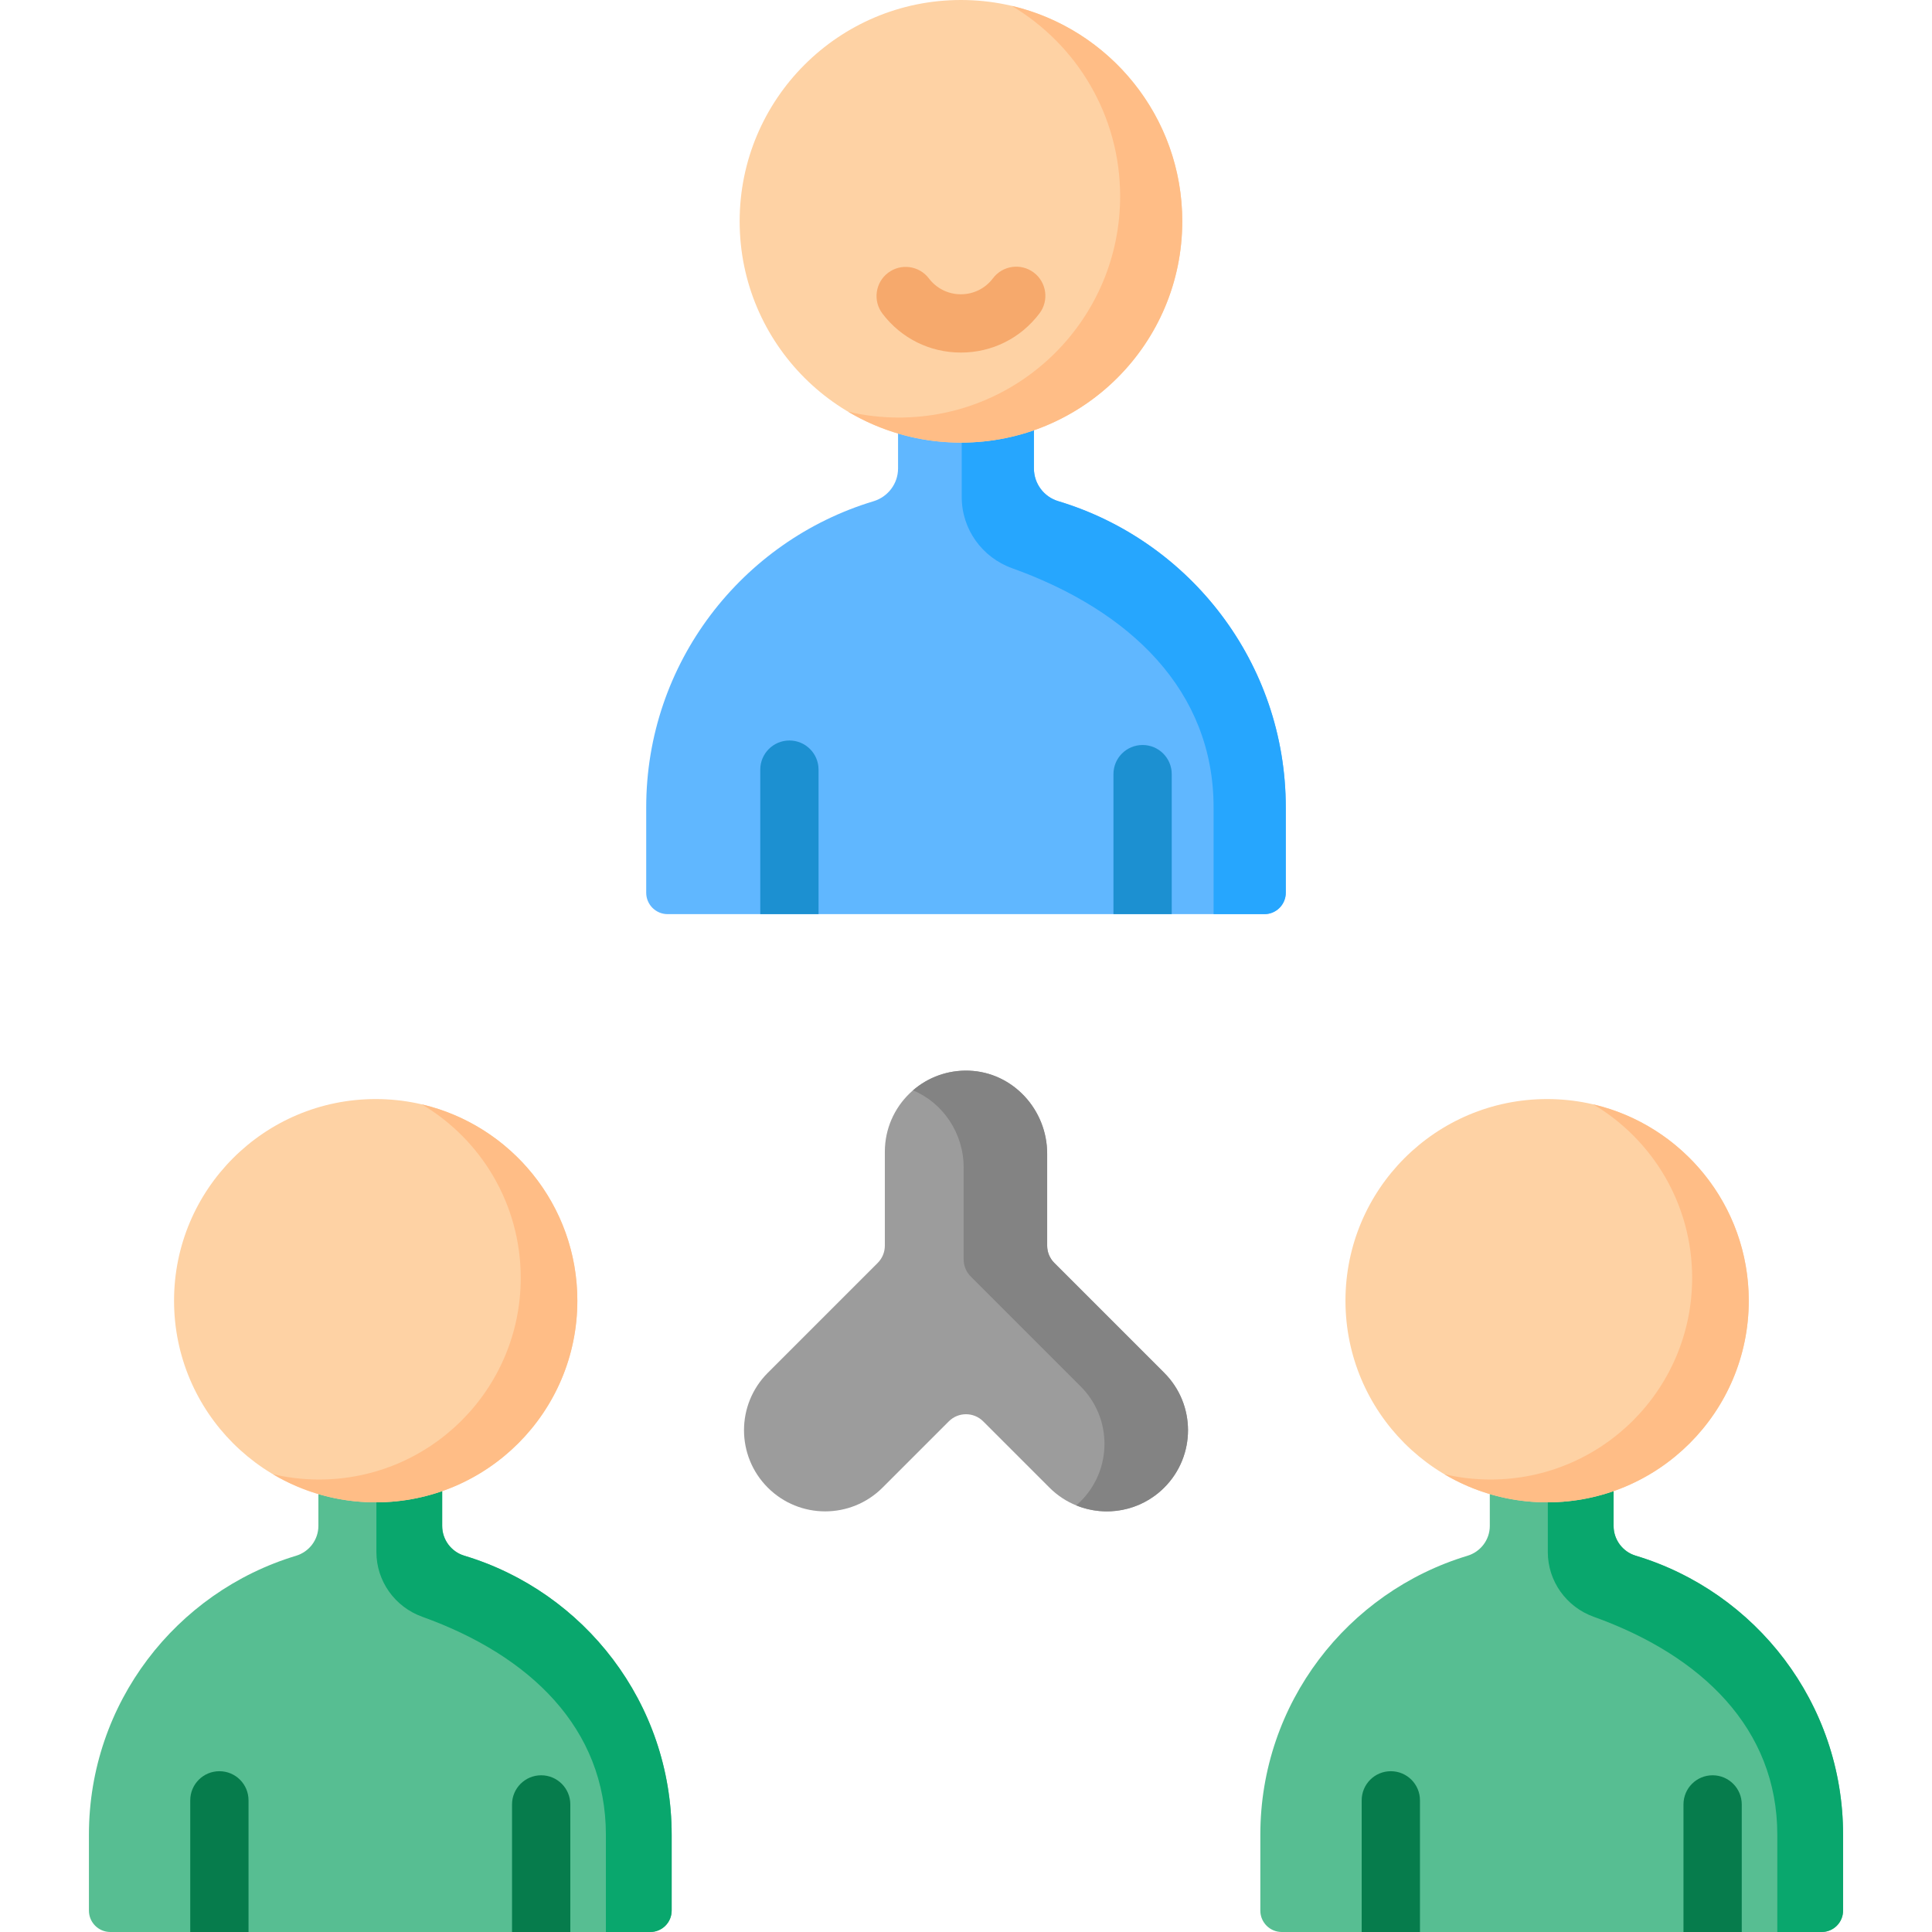 <svg id="Capa_1" enable-background="new 0 0 512 512" height="512" viewBox="0 0 512 512" width="512" xmlns="http://www.w3.org/2000/svg"><g><path d="m308.532 363.815-29.136-29.136c-1.208-1.208-1.887-2.847-1.887-4.556v-24.375c0-11.663-9.069-21.595-20.724-22.01-12.236-.435-22.293 9.355-22.293 21.494v24.891c0 1.709-.679 3.348-1.887 4.556l-29.136 29.136c-8.4 8.399-8.4 22.018 0 30.417 8.399 8.399 22.018 8.399 30.417 0l17.558-17.558c2.516-2.517 6.596-2.517 9.113 0l17.558 17.558c8.4 8.399 22.018 8.399 30.417 0 8.399-8.399 8.399-22.018 0-30.417z" fill="#9c9c9c"/><path d="m314.835 379.024c0 5.498-2.101 11.007-6.302 15.208-6.312 6.312-15.569 7.877-23.332 4.716.412-.35.813-.721 1.195-1.102 4.201-4.201 6.302-9.699 6.302-15.208s-2.101-11.007-6.302-15.208l-29.14-29.14c-1.205-1.205-1.884-2.842-1.884-4.551v-24.382c0-9.071-5.488-17.092-13.417-20.408 3.954-3.419 9.154-5.406 14.827-5.21 11.656.412 20.727 10.348 20.727 22.004v24.382c0 1.709.679 3.346 1.884 4.551l29.14 29.14c4.202 4.201 6.302 9.71 6.302 15.208z" fill="#838383"/><g><path d="m335.069 242.257c3.134 0 5.675-2.541 5.675-5.675v-22.606c0-38.276-25.377-70.619-60.223-81.136-3.853-1.163-6.519-4.67-6.519-8.695v-24.157h-36.007v24.157c0 4.025-2.665 7.532-6.519 8.695-34.845 10.517-60.223 42.86-60.223 81.136v22.606c0 3.134 2.541 5.675 5.675 5.675z" fill="#60b7ff"/></g><g><path d="m216.924 203.961v38.293h-15.445v-38.293c0-4.263 3.46-7.722 7.722-7.722 4.274-.001 7.723 3.459 7.723 7.722z" fill="#1c90d1"/></g><g><path d="m310.521 205.155v37.099h-15.445v-37.099c0-4.273 3.449-7.722 7.723-7.722 4.262 0 7.722 3.449 7.722 7.722z" fill="#1c90d1"/></g><g><g><path d="m321.613 242.257v-28.285c0-30.956-22.108-52.168-53.381-63.386-7.979-2.865-13.364-10.359-13.364-18.842v-31.758h19.131v24.162c0 3.976 2.585 7.513 6.393 8.651 34.913 10.48 60.353 42.854 60.353 81.173v22.61c0 3.134-2.541 5.675-5.675 5.675z" fill="#26a6fe"/></g></g><g><circle cx="254.663" cy="58.648" fill="#fed2a4" r="58.648"/></g><g><path d="m254.642 93.431c-8.221 0-15.793-3.756-20.774-10.305-2.582-3.395-1.923-8.24 1.472-10.822 3.396-2.582 8.241-1.922 10.822 1.472 2.035 2.676 5.126 4.211 8.481 4.211 3.372 0 6.473-1.547 8.507-4.244 2.569-3.404 7.413-4.081 10.816-1.513 3.405 2.569 4.081 7.411 1.513 10.816-4.981 6.6-12.576 10.385-20.837 10.385z" fill="#f6a96c"/></g><g><path d="m313.313 58.647c0 32.387-26.259 58.646-58.646 58.646-10.921 0-21.152-2.983-29.905-8.189 4.309 1.012 8.807 1.55 13.43 1.55 32.396 0 58.655-26.25 58.655-58.646 0-21.466-11.539-40.244-28.75-50.457 25.918 6.065 45.216 29.332 45.216 57.096z" fill="#ffbd86"/></g><g><path d="m172.323 512c3.134 0 5.675-2.541 5.675-5.675v-20.094c0-34.876-23.123-64.346-54.874-73.929-3.511-1.06-5.94-4.255-5.94-7.923v-22.011h-32.807v22.011c0 3.668-2.428 6.863-5.94 7.923-31.75 9.583-54.873 39.053-54.873 73.929v20.094c0 3.134 2.541 5.675 5.675 5.675z" fill="#57be92"/></g><g><path d="m65.862 477.11v34.885h-15.445v-34.885c0-4.273 3.46-7.722 7.722-7.722 4.274 0 7.723 3.449 7.723 7.722z" fill="#067c4c"/></g><g><path d="m151.139 478.191v33.804h-15.445v-33.804c0-4.263 3.46-7.723 7.722-7.723 4.263.001 7.723 3.461 7.723 7.723z" fill="#067c4c"/></g><g><g><path d="m160.566 512v-25.773c0-28.206-20.145-47.534-48.64-57.756-7.271-2.61-12.177-9.439-12.177-17.168v-28.937h17.432v22.016c0 3.622 2.355 6.845 5.825 7.883 31.811 9.549 54.992 39.048 54.992 73.963v20.098c0 3.134-2.541 5.675-5.675 5.675h-11.757z" fill="#09a76d"/></g></g><g><circle cx="99.563" cy="344.7" fill="#fed2a4" r="53.438"/></g><g><path d="m153.003 344.699c0 29.51-23.926 53.437-53.436 53.437-9.951 0-19.273-2.718-27.249-7.461 3.927.923 8.025 1.412 12.237 1.412 29.518 0 53.445-23.918 53.445-53.436 0-19.559-10.514-36.669-26.196-45.975 23.615 5.525 41.199 26.725 41.199 52.023z" fill="#ffbd86"/></g><g><path d="m482.761 512c3.134 0 5.675-2.541 5.675-5.675v-20.094c0-34.876-23.123-64.346-54.874-73.929-3.511-1.06-5.94-4.255-5.94-7.923v-22.011h-32.808v22.011c0 3.668-2.428 6.863-5.94 7.923-31.75 9.583-54.873 39.053-54.873 73.929v20.094c0 3.134 2.541 5.675 5.675 5.675z" fill="#57be92"/></g><g><path d="m376.306 477.11v34.885h-15.445v-34.885c0-4.273 3.46-7.722 7.723-7.722 4.262 0 7.722 3.449 7.722 7.722z" fill="#067c4c"/></g><g><path d="m461.583 478.191v33.804h-15.445v-33.804c0-4.263 3.449-7.723 7.722-7.723 4.263.001 7.723 3.461 7.723 7.723z" fill="#067c4c"/></g><g><g><path d="m471.004 512v-25.773c0-28.206-20.145-47.534-48.64-57.756-7.27-2.61-12.177-9.439-12.177-17.168v-28.937h17.432v22.016c0 3.622 2.355 6.845 5.825 7.883 31.811 9.549 54.992 39.048 54.992 73.963v20.098c0 3.134-2.541 5.675-5.675 5.675h-11.757z" fill="#09a76d"/></g></g><g><circle cx="410.001" cy="344.7" fill="#fed2a4" r="53.438"/></g><g><path d="m463.441 344.699c0 29.51-23.926 53.437-53.436 53.437-9.951 0-19.273-2.718-27.249-7.461 3.927.923 8.025 1.412 12.237 1.412 29.518 0 53.445-23.918 53.445-53.436 0-19.559-10.514-36.669-26.196-45.975 23.615 5.525 41.199 26.725 41.199 52.023z" fill="#ffbd86"/></g></g></svg>